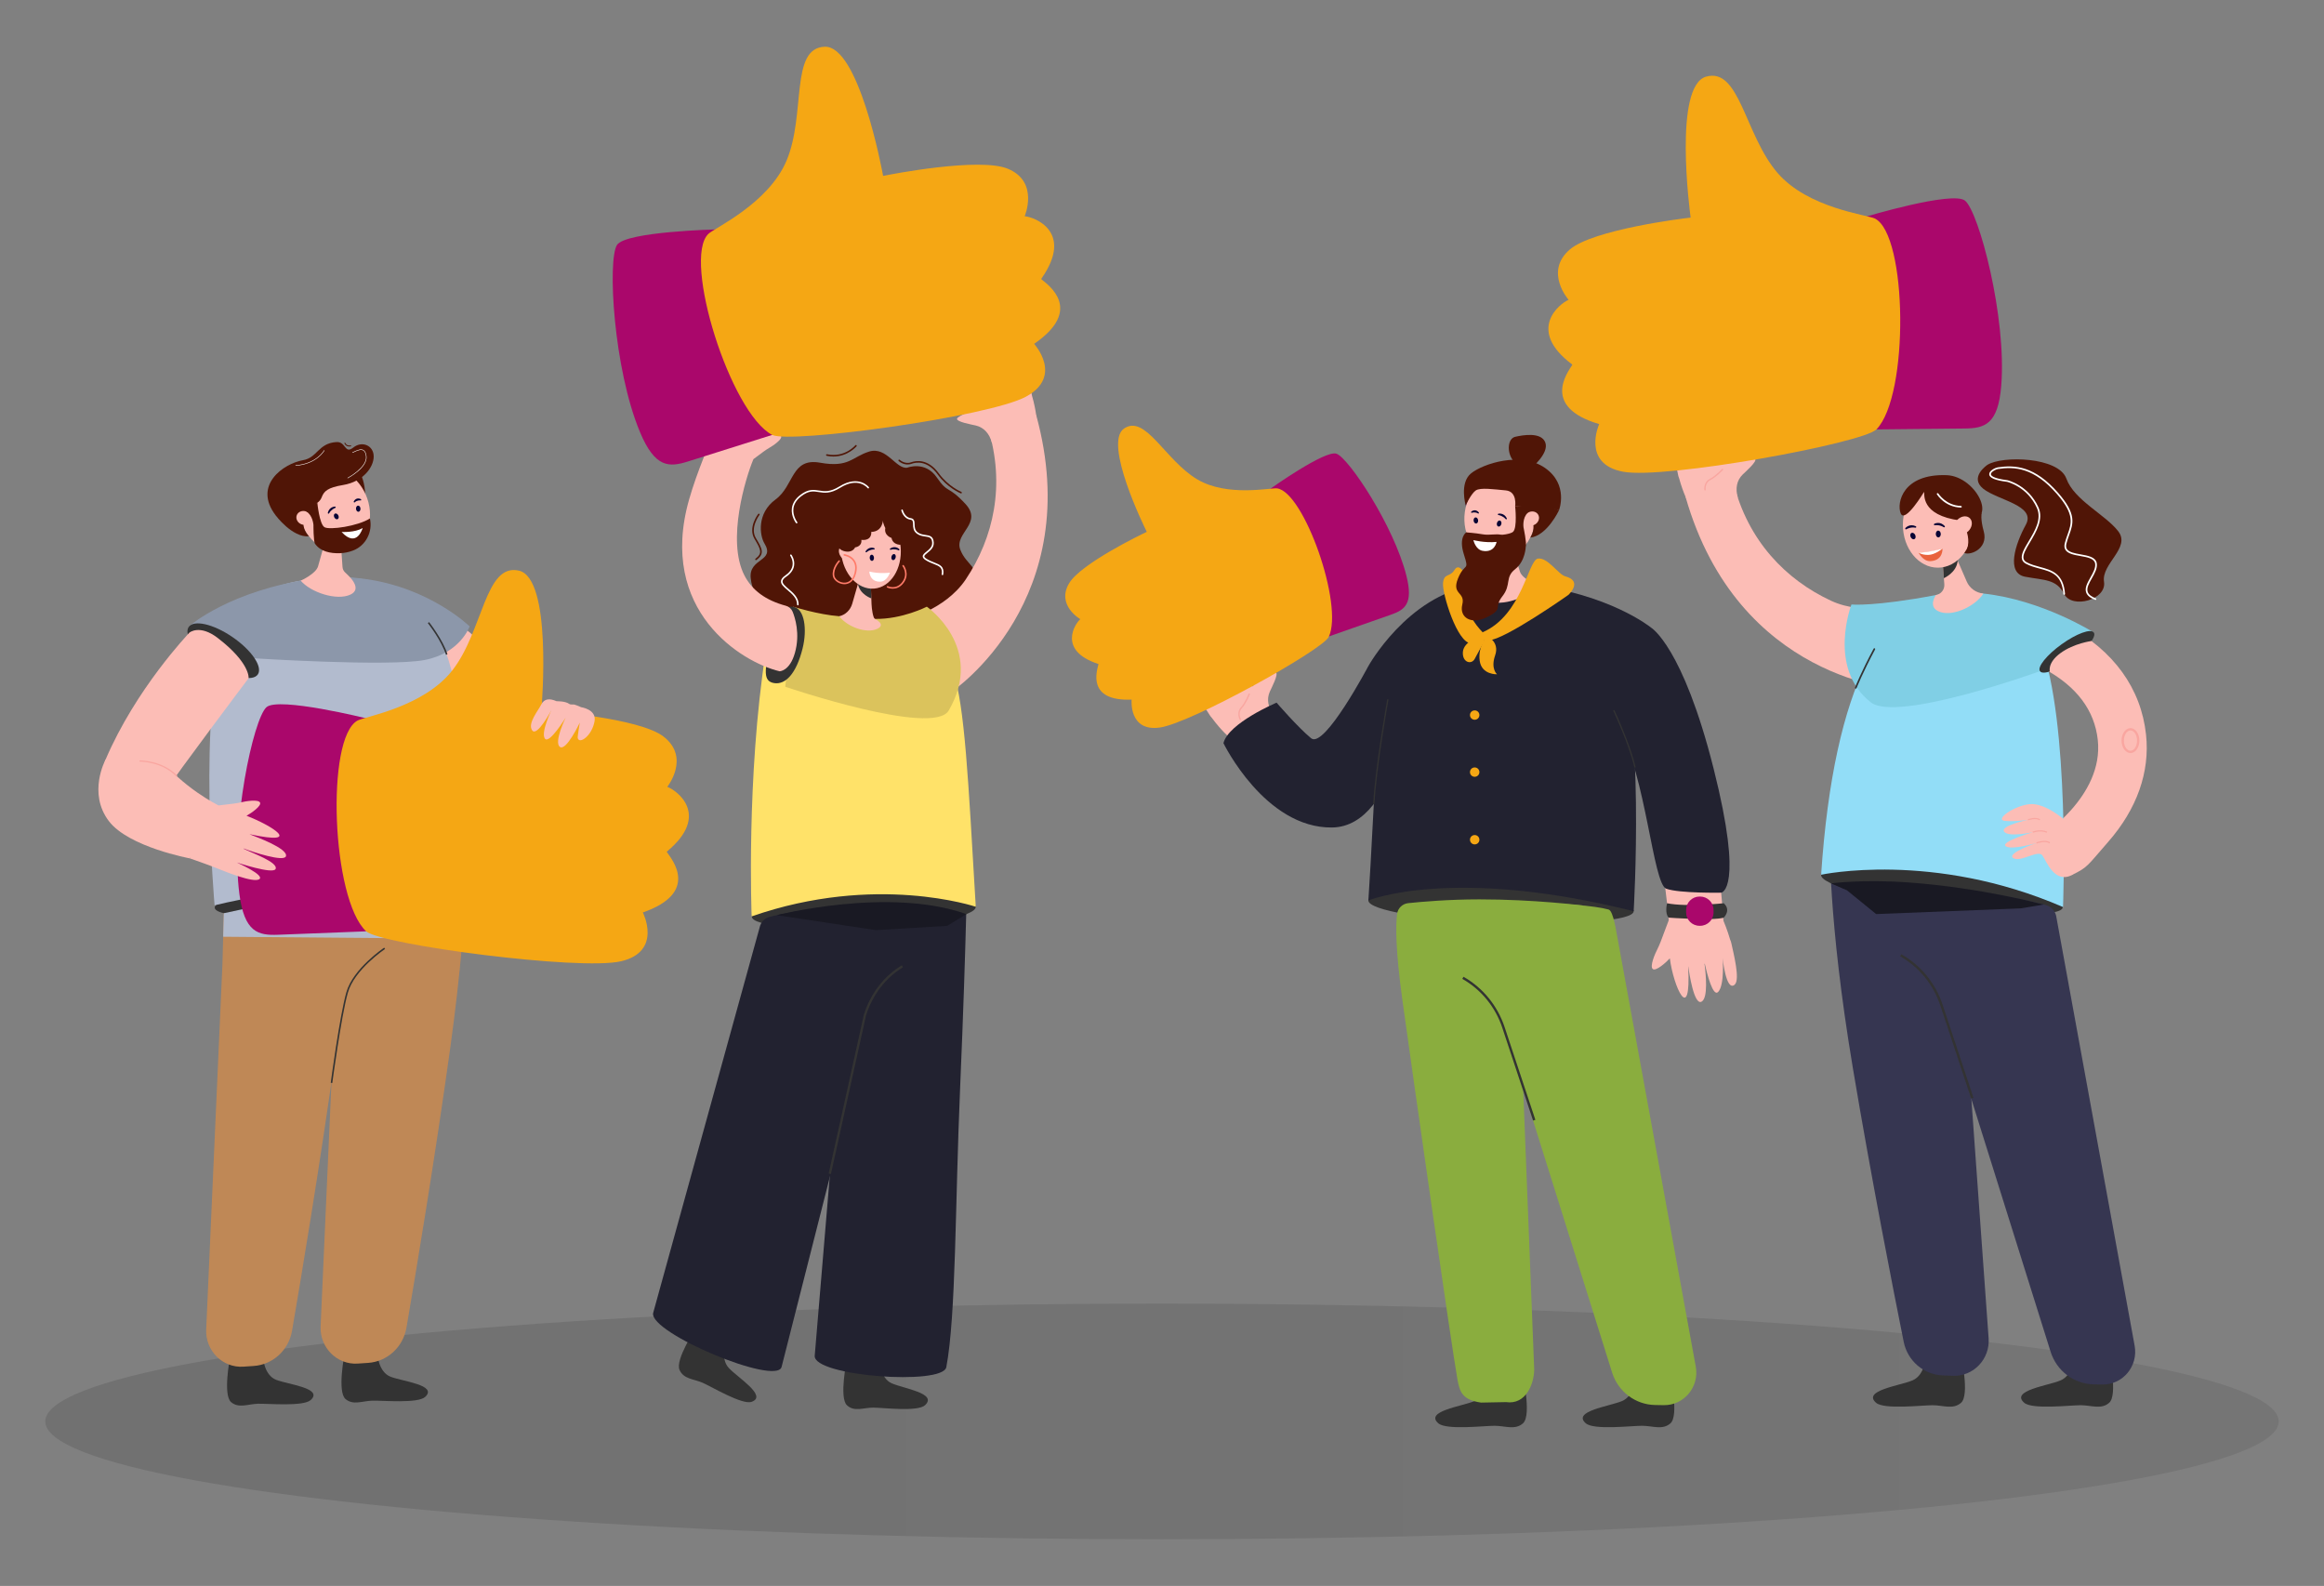 <?xml version="1.0" encoding="utf-8"?>
<!-- Generator: Adobe Illustrator 25.4.1, SVG Export Plug-In . SVG Version: 6.00 Build 0)  -->
<svg version="1.1" id="Layer_1" xmlns="http://www.w3.org/2000/svg" xmlns:xlink="http://www.w3.org/1999/xlink" x="0px" y="0px"
	 viewBox="0 0 403 275" enable-background="new 0 0 403 275" xml:space="preserve">
<rect x="0" y="0" width="403" height="275" fill="#808080" stroke="none"/>
<g>
	<g opacity="0.12">
		<linearGradient id="SVGID_1_" gradientUnits="userSpaceOnUse" x1="7.856" y1="246.471" x2="395.144" y2="246.471">
			<stop  offset="0" style="stop-color:#010101"/>
			<stop  offset="1" style="stop-color:#010101;stop-opacity:0.7"/>
		</linearGradient>
		<ellipse fill="url(#SVGID_1_)" cx="201.5" cy="246.471" rx="193.644" ry="20.429"/>
	</g>
	<g>
		<g>
			<g>
				<path fill="#FCBDB6" d="M207.343,118.661c0.774-1.392,2.886,2.955,2.886,2.955s-1.577-3.437-1.062-4.708
					c0.41-1.012,2.38,1.887,3.165,3.109c0.011-0.007,0.022-0.015,0.033-0.022c-0.663-1.259-2.176-4.359-1.474-5.195
					c0.796-0.948,3.084,3.286,3.495,4.048c0.004-0.002,0.009-0.004,0.013-0.006c-3.343-7.832,0.971-3.407,2.828,0.197
					c0.327-0.809,3.478-2.573,3.993-2.432c0.593,0.161-0.761,2.738-1.013,3.299c-0.613,1.368-0.3,2.758,0.645,4.02
					c0.368,0.492-7.501,4.092-7.501,4.092s-1.494-1.216-3.209-3.549c-0.117-0.116-0.23-0.254-0.336-0.424
					c-0.126-0.202-0.3-0.469-0.494-0.773c-0.001-0.001-0.001-0.002-0.002-0.003c0,0,0,0,0,0
					C208.374,121.809,206.907,119.447,207.343,118.661z"/>
			</g>
			<g>
				<path fill="#F9A6A0" d="M215.083,124.856c-0.041,0-0.081-0.021-0.103-0.06c-0.007-0.012-0.661-1.182,0.185-2.132
					c0.775-0.87,1.346-2.341,1.352-2.356c0.024-0.061,0.093-0.091,0.153-0.068c0.061,0.023,0.092,0.092,0.068,0.153
					c-0.024,0.062-0.592,1.526-1.396,2.429c-0.734,0.824-0.162,1.846-0.156,1.856c0.032,0.057,0.013,0.129-0.044,0.162
					C215.123,124.851,215.103,124.856,215.083,124.856z"/>
			</g>
		</g>
		<g>
			<path fill="#222230" d="M237.287,115.49c0,0-7.627,14.416-9.925,12.525c-2.298-1.89-5.993-6.177-5.993-6.177
				s-8.34,3.521-9.215,7.022c0,0,7.189,14.771,18.839,14.625c11.65-0.146,13.825-24.401,13.825-24.401L237.287,115.49z"/>
		</g>
		<g>
			<path fill="#FCBDB6" d="M300.024,162.937c-0.991-3.388-2.199-5.405-2.199-5.405s-7.474,0.043-7.837,0.699
				c-0.835,1.514-1.805,4.871-2.61,6.401c-0.349,0.663-1.37,2.975-0.755,3.408c0.535,0.376,2.221-1.078,2.94-1.866
				c0.617,4.901,3.722,11.775,3.178,1.41c0.006,0,0.011-0.001,0.017-0.001c0.152,1.043,1,6.845,2.318,6.095
				c1.163-0.662,0.729-4.841,0.497-6.56c0.016-0.004,0.032-0.008,0.047-0.012c0.388,1.726,1.433,5.868,2.334,4.883
				c1.131-1.237,0.766-5.829,0.766-5.829s0.597,5.857,2.077,4.59c1.01-0.864-0.216-5.541-0.565-7.186
				C300.182,163.325,300.111,163.119,300.024,162.937z"/>
		</g>
		<g>
			<path fill="#333333" d="M283.291,158.004c-0.044,1.692-10.354,2.364-23.106,1.969c-12.752-0.395-22.942-2.145-22.898-3.837
				c0.044-1.692,10.304-2.685,23.056-2.291C273.095,154.241,283.335,156.312,283.291,158.004z"/>
		</g>
		<g>
			<path fill="#222230" d="M280.17,110.1c0,0-2.255-8.869-18.892-8.959c-23.992-0.13-21.771,21.748-23.991,54.995
				c0,0,14.546-6.026,46.004,1.868C283.291,158.004,285.38,123.652,280.17,110.1z"/>
		</g>
		<g>
			<path fill="#222230" d="M286.311,108.828l-10.866,5.966c0,0-24.311,5.322-30.626,4.29c-6.316-1.033-7.531-3.594-7.531-3.594
				s6.727-12.127,18.161-13.971c1.074-0.175,2.188-0.303,3.344-0.378c1.939-0.124,3.881-0.098,5.78,0.114
				C279.063,102.877,286.311,108.828,286.311,108.828z"/>
		</g>
		<g>
			<path fill="#FCBDB6" d="M263.565,99.111l-1.256-4.022l-0.365-1.171l-2.149-6.885l-0.283,6.849l-0.169,4.111l-0.054,1.301
				c-0.036,0.883-0.579,1.069-1.239,1.837c-0.268,0.311-1.979,2.197-0.036,3.049c2.42,1.061,6.945-0.546,8.665-2.651
				C266.665,101.526,263.971,100.411,263.565,99.111z"/>
		</g>
		<g>
			<g>
				<path fill="#FCBDB6" d="M289.52,160.923c-1-10.929-3.295-26.553-8.547-38.928c-1.217-2.867-1.724-3.944-2.673-5.509
					c-0.764-1.26,0.604-4.029,2.761-5.349c2.025-1.239,5.177-1.036,5.676-0.423c0.848,1.043,1.753,3.042,3.162,6.215
					c4.894,11.026,7.826,25.269,9.014,43.633L289.52,160.923z"/>
			</g>
		</g>
		<g>
			<path fill="#5C305D" d="M254.264,84.448c0,0-0.438,1.667,0,3.756c0.438,2.09,2.58-3.047,2.58-3.047L254.264,84.448z"/>
		</g>
		<g>
			<path fill="#FCBDB6" d="M254.009,88.806c0.534-4.04,3.705-6.959,7.081-6.519c3.376,0.44,5.68,4.072,5.146,8.112
				c-0.535,4.04-3.705,6.959-7.081,6.519S253.474,92.847,254.009,88.806z"/>
		</g>
		<g>
			<g>
				<path fill="#080435" d="M259.798,89.294c-0.032-0.02-0.055-0.054-0.058-0.095c-0.006-0.068,0.045-0.128,0.114-0.134
					c0.04-0.003,0.972-0.169,1.441,0.814c0.03,0.062,0.006,0.136-0.056,0.166c-0.062,0.031-0.124-0.002-0.168-0.056
					c-0.435-0.533-1.162-0.68-1.196-0.677C259.847,89.315,259.82,89.308,259.798,89.294z"/>
			</g>
		</g>
		<g>
			<path fill="#080435" d="M260.34,90.885c-0.078,0.286-0.311,0.471-0.52,0.415c-0.209-0.057-0.314-0.334-0.236-0.619
				c0.078-0.286,0.311-0.471,0.52-0.415C260.313,90.322,260.418,90.599,260.34,90.885z"/>
		</g>
		<g>
			<g>
				<path fill="#080435" d="M255.174,88.925c-0.029-0.005-0.054-0.027-0.068-0.062c-0.022-0.059,0-0.134,0.049-0.168
					c0.029-0.02,0.67-0.551,1.274,0.144c0.038,0.044,0.04,0.12,0.003,0.173c-0.037,0.053-0.092,0.049-0.138,0.019
					c-0.461-0.303-1.034-0.137-1.058-0.121C255.215,88.924,255.194,88.929,255.174,88.925z"/>
			</g>
		</g>
		<g>
			<path fill="#080435" d="M256.314,90.197c0.037,0.294-0.107,0.553-0.322,0.58c-0.215,0.027-0.419-0.19-0.456-0.483
				s0.107-0.553,0.322-0.58C256.073,89.687,256.277,89.903,256.314,90.197z"/>
		</g>
		<g>
			<path fill="#501506" d="M270.343,88.483c0,0-2.061,4.414-4.984,4.738c0,0,2.363-3.364-2.618-5.414
				C262.741,87.807,267.315,87.093,270.343,88.483z"/>
		</g>
		<g>
			<path fill="#FCBDB6" d="M266.222,90.919c-0.625,0.395-1.42,0.265-1.775-0.289c-0.355-0.554-0.137-1.324,0.488-1.718
				c0.625-0.395,1.42-0.265,1.775,0.289C267.066,89.755,266.847,90.524,266.222,90.919z"/>
		</g>
		<g>
			<path fill="#501506" d="M262.741,87.807c0,0,0.399,3.704-0.361,4.404c-0.76,0.7-5.776,1.001-8.117,0.104l0,0
				c-0.039,2.379,1.651,4.479,4.015,4.873c0.782,0.13,1.591,0.131,2.395-0.008l0,0c1.639-0.284,3.232-0.957,3.908-2.466
				c0.206-0.459-0.393-3.283-0.393-3.283s-0.225-1.657,0.747-2.52C264.935,88.911,263.814,87.911,262.741,87.807z"/>
		</g>
		<g>
			<path fill="#501506" d="M262.741,87.807c0,0,0.412-2.59-1.634-2.775c-2.046-0.185-4.38-0.526-5.182,0s-1.762,2.591-1.762,2.591
				s-1.122-3.883,0.934-5.545c2.057-1.661,8.613-3.847,12.799-0.955c4.185,2.893,2.446,7.359,2.446,7.359
				S267.353,87.579,262.741,87.807z"/>
		</g>
		<g>
			<path fill="#501506" d="M265.579,81.124c0,0,3.085-2.528,2.387-4.398c-0.698-1.87-3.963-1.278-5.225-0.985
				c-1.262,0.292-1.476,2.529-0.462,3.972C263.293,81.156,265.579,81.124,265.579,81.124z"/>
		</g>
		<g>
			<path fill="#333333" d="M260.829,239.534c-1.48-0.08-2.854,0.681-3.58,1.963c-0.341,0.603-0.839,1.15-1.563,1.45
				c-2.227,0.921-8.679,1.753-6.268,3.852c1.383,1.205,7.903,0.426,9.744,0.426c1.841,0,3.569,0.796,4.937-0.427
				c0.819-0.732,0.746-3.05,0.51-5.01c-0.171-1.414-1.456-2.461-2.879-2.28c-0.216,0.027-0.433,0.041-0.648,0.036
				C260.995,239.542,260.911,239.538,260.829,239.534z"/>
		</g>
		<g>
			<path fill="#333333" d="M283.568,238.759c0,0-0.082,3.266-2.309,4.187s-8.679,1.753-6.268,3.852
				c1.383,1.205,7.903,0.426,9.744,0.426c1.841,0,3.569,0.796,4.937-0.427c1.505-1.345,0-8.04,0-8.04s-1.588,0.821-3.017,0.784
				C284.596,239.49,283.568,238.759,283.568,238.759z"/>
		</g>
		<g>
			<path fill="#8AAD3E" d="M244.19,156.604c-1.006,0.106-1.804,0.887-1.926,1.884c-0.242,1.988-0.282,6.188,0.919,14.902
				c1.764,12.802,8.432,59.519,9.54,65.746c0.396,2.227,0.85,3.598,4.103,4.068l4.321-0.084c3.517,0.508,4.872-3.239,4.897-5.636
				l-2.828-71.965l11.243-8.513c0,0-8.415-1.067-17.928-1.06C251.157,155.949,246.471,156.362,244.19,156.604z"/>
		</g>
		<g>
			<path fill="#8AAD3E" d="M254.77,158.992l24.782,79.002c1.037,3.307,4.037,5.573,7.455,5.631l1.49,0.025
				c3.517,0.06,6.205-3.168,5.564-6.679l-13.556-74.233c-0.197-0.882-0.701-4.782-1.558-5.028
				C274.297,156.38,254.313,155.724,254.77,158.992z"/>
		</g>
		<g>
			<path fill="#333333" d="M265.847,194.303l-5.33-16.078c-1.199-3.616-3.663-6.633-6.941-8.496l0.205-0.361
				c3.367,1.914,5.899,5.013,7.13,8.726l5.33,16.078L265.847,194.303z"/>
		</g>
		<g>
			<g>
				<path fill="#F5A714" d="M271.975,103.151c0,0,2.586-2.371-0.524-3.207c-1.229-0.331-3.062-3.343-4.772-3.083
					c-1.71,0.26-2.718,9.815-9.581,12.77c0,0-1.69,1.461,1.061,1.396C260.908,110.962,271.975,103.151,271.975,103.151z"/>
			</g>
			<g>
				<path fill="#F5A714" d="M257.098,109.631c0,0-3.434-3.352-2.835-6.48c0.599-3.128-1.147-5.804-1.998-4.39
					c-0.851,1.414-1.834,0.535-2.03,2.307c-0.196,1.772,2.457,10.479,4.863,10.479C257.503,111.546,257.098,109.631,257.098,109.631
					z"/>
			</g>
			<g>
				<path fill="#F5A714" d="M257.874,110.29c0,0,2.22,0.99,1.397,3.336c-0.823,2.345,0.328,3.292,0.328,3.292
					s-2.69,0.13-3.015-2.383C256.259,112.023,257.874,110.29,257.874,110.29z"/>
			</g>
			<g>
				<path fill="#F5A714" d="M256.614,110.29c0,0-2.819,0.953-2.94,2.773c-0.121,1.82,1.494,2.253,2.061,1.17
					c0.568-1.083,1.746-3.204,1.746-3.204L256.614,110.29z"/>
			</g>
		</g>
		<g>
			<path fill="#501506" d="M264.581,94.714c0,0-0.02,2.547-1.84,3.977c-1.82,1.431-0.616,2.676-2.218,4.707
				c-1.602,2.03,0.305,2.077-2.532,3.553c-2.837,1.477-4.976,0.138-4.418-2.123c0.558-2.261-1.906-1.661-0.744-4.522
				c1.163-2.861,2.009-1.108,1.028-4.153c-0.981-3.046,0.406-3.839,0.406-3.839s1.568,0.107,2.834,0.332
				c1.266,0.225,2.404-0.17,3.288,0.111S264.581,94.714,264.581,94.714z"/>
		</g>
		<g>
			<path fill="#FFFFFF" d="M255.499,93.651c0,0,1.922,0.516,4.022,0.314c0,0-0.308,1.93-2.433,1.545
				C255.852,95.287,255.499,93.651,255.499,93.651z"/>
		</g>
		<g>
			<path fill="#333333" d="M298.914,156.619c0,0-6.477,0.689-9.832,0c0,0-0.436,1.711,0.265,2.493c0,0,7.76,0.583,9.567,0
				C298.914,159.112,300.25,157.827,298.914,156.619z"/>
		</g>
		<g>
			<path fill="#aa076b" d="M294.705,160.53h0.12c1.274,0,2.317-1.043,2.317-2.317v-0.437c0-1.274-1.043-2.317-2.317-2.317h-0.12
				c-1.274,0-2.317,1.043-2.317,2.317v0.437C292.388,159.487,293.431,160.53,294.705,160.53z"/>
		</g>
		<g>
			<path fill="#222230" d="M286.311,108.828c0,0,5.49,3.224,10.832,24.4c5.341,21.176,1.327,21.56,1.327,21.56
				s-7.205,0.138-9.522-0.683c-2.317-0.82-3.557-19.796-8.178-27.513C276.149,118.875,274.496,107.058,286.311,108.828z"/>
		</g>
		<g>
			<path fill="#F5A714" d="M256.541,123.991c0-0.448-0.366-0.812-0.818-0.812s-0.818,0.363-0.818,0.812s0.366,0.812,0.818,0.812
				S256.541,124.439,256.541,123.991z"/>
		</g>
		<g>
			<path fill="#F5A714" d="M256.541,133.882c0-0.448-0.366-0.812-0.818-0.812s-0.818,0.363-0.818,0.812
				c0,0.448,0.366,0.812,0.818,0.812S256.541,134.33,256.541,133.882z"/>
		</g>
		<g>
			<path fill="#F5A714" d="M256.541,145.605c0-0.448-0.366-0.812-0.818-0.812s-0.818,0.363-0.818,0.812s0.366,0.812,0.818,0.812
				S256.541,146.054,256.541,145.605z"/>
		</g>
		<g>
			<g>
				<g>
					<path fill="#aa076b" d="M220.18,84.826c0,0,9.642-6.877,11.587-6.152c2.15,0.801,9.946,12.521,12.118,21.165
						c1.223,4.868-0.267,5.901-2.715,6.758l-10.76,3.769L220.18,84.826z"/>
				</g>
			</g>
			<g>
				<g>
					<path fill="#F5A714" d="M221.451,84.682c-1.075-0.137-8.568,1.521-13.776-1.527c-5.617-3.287-9.044-11.412-12.769-8.839
						c-3.612,2.495,3.504,16.993,3.937,17.867c0.011,0.023,0.002,0.05-0.022,0.06c-0.825,0.375-11.418,5.493-13.435,8.907
						c-2.248,3.803,1.944,6.21,1.944,6.21c-0.939,0.819-3.955,5.448,3.105,7.762c0.034,0.011,0.048,0.049,0.04,0.084
						c-0.264,1.112-2.047,6.42,5.76,6.103c0,0-0.549,5.622,4.91,4.84c5.459-0.782,28.175-13.442,29.265-15.704
						C233.053,104.962,226.12,85.278,221.451,84.682z"/>
				</g>
			</g>
		</g>
		<g>
			<path fill="#333333" d="M238.34,139.408l-0.218-0.012c0.347-6.494,2.424-18.048,2.445-18.164l0.215,0.039
				C240.761,121.387,238.686,132.927,238.34,139.408z"/>
		</g>
		<g>
			<path fill="#333333" d="M283.423,133.094c-0.919-3.986-3.65-9.81-3.678-9.869l0.198-0.093c0.028,0.059,2.769,5.904,3.693,9.913
				L283.423,133.094z"/>
		</g>
	</g>
	<g>
		<g>
			<path fill="#FCBDB6" d="M79.724,108.508c5.239,2.514,10.929,14.914,10.929,14.914s-6.455,3.282-6.784,3.392
				c-0.328,0.109-12.911-13.316-12.911-13.316S77.451,107.417,79.724,108.508z"/>
		</g>
		<g>
			<g>
				<path fill="#333333" d="M65.455,234.814c0,0,0.161,3.094,2.28,3.911s8.21,1.441,5.996,3.493
					c-1.271,1.177-7.424,0.605-9.156,0.651c-1.732,0.047-3.337,0.845-4.656-0.279c-1.45-1.237-0.206-7.621-0.206-7.621
					s1.515,0.738,2.858,0.667C64.507,235.533,65.455,234.814,65.455,234.814z"/>
			</g>
			<g>
				<path fill="#BF8856" d="M81.01,140.889c0,0,0.795,13.961-2.942,40.886c-2.697,19.438-5.972,39.04-7.584,48.438
					c-0.577,3.362-3.323,5.883-6.653,6.107l-1.789,0.12c-3.6,0.242-6.609-2.775-6.445-6.463l2.818-63.368l0.553-20.847
					L81.01,140.889z"/>
			</g>
			<g>
				<path fill="#333333" d="M45.613,235.349c0,0,0.161,3.094,2.28,3.911c2.119,0.817,8.21,1.441,5.996,3.493
					c-1.271,1.177-7.424,0.605-9.156,0.652c-1.732,0.047-3.337,0.845-4.656-0.279c-1.45-1.237-0.206-7.621-0.206-7.621
					s1.515,0.738,2.858,0.667C44.665,236.068,45.613,235.349,45.613,235.349z"/>
			</g>
			<g>
				<path fill="#BF8856" d="M61.169,141.424c0,0,0.795,13.961-2.942,40.886c-2.697,19.438-5.972,39.04-7.584,48.439
					c-0.577,3.362-3.323,5.883-6.653,6.107l-1.789,0.12c-3.6,0.242-6.609-2.775-6.445-6.463l2.818-63.368l0.553-20.846
					L61.169,141.424z"/>
			</g>
			<g>
				<path fill="#333333" d="M37.234,157.394c0.089,1.685,10.301,2.079,22.898,1.346c12.597-0.733,22.625-2.748,22.537-4.433
					c-0.089-1.685-10.26-2.401-22.858-1.668C47.214,153.373,37.145,155.709,37.234,157.394z"/>
			</g>
			<g>
				<path fill="#B2BBCE" d="M39.033,109.584c0,0,1.991-8.896,18.438-9.43c23.718-0.769,22.109,21.087,25.197,54.152
					c0,0-23.455-2.674-45.458,2.673C37.211,156.98,34.246,123.225,39.033,109.584z"/>
			</g>
			<g>
				<path fill="#8C97AA" d="M32.927,108.481l10.904,5.655c0,0,23.581,1.502,29.798,0.305c6.217-1.197,7.807-5.829,7.807-5.829
					s-6.837-6.702-18.191-8.235c-1.067-0.145-2.172-0.243-3.316-0.287c-1.921-0.072-3.84,0.006-5.711,0.268
					C39.933,102.358,32.927,108.481,32.927,108.481z"/>
			</g>
			<g>
				<path fill="#FCBDB6" d="M55.155,98.193l1.134-4.041l0.33-1.176l1.94-6.917l0.464,6.816l0.278,4.091l0.088,1.295
					c0.06,0.879,0.601,1.05,1.275,1.797c0.273,0.303,2.016,2.136,0.118,3.036c-2.365,1.122-6.881-0.358-8.639-2.41
					C52.155,100.681,54.789,99.499,55.155,98.193z"/>
			</g>
			<g>
				<path fill="#B2BBCE" d="M80.72,155.724c0,0-13.769-3.651-41.913,2.629l-0.108,4.076l41.514,0.347L80.72,155.724z"/>
			</g>
			<g>
				<path fill="#333333" d="M32.71,108.735c-0.871,1.316,1.11,4.218,4.426,6.481c3.316,2.263,6.71,3.03,7.582,1.714
					c0.872-1.316-1.11-4.218-4.426-6.481C36.977,108.185,33.582,107.418,32.71,108.735z"/>
			</g>
			<g>
				<g>
					<path fill="#501506" d="M62.568,82.217c0,0,0.759,1.54,0.753,3.667c-0.005,2.127-3.111-2.461-3.111-2.461L62.568,82.217z"/>
				</g>
				<g>
					
						<ellipse transform="matrix(0.945 -0.327 0.327 0.945 -25.732 23.808)" fill="#FCBDB6" cx="57.926" cy="88.416" rx="6.098" ry="7.353"/>
				</g>
				<g>
					<path fill="#501506" d="M51.59,88.379l2.83-0.894c0.622-0.197,1.134-0.658,1.367-1.267c0.402-1.049,1.017-1.672,3.735-2.125
						c3.442-0.574,5.279-3.073,5.28-4.936c0.002-1.901-2-2.779-3.537-1.557c-1.537,1.222-1.239-1.062-2.935-0.949
						c-3.17,0.21-3.259,2.705-5.798,3.147c-3.33,0.579-8.741,4.311-4.733,9.559L51.59,88.379z"/>
				</g>
				<g>
					<g>
						<path fill="#080435" d="M58.178,88.05c0.027-0.026,0.042-0.064,0.037-0.104c-0.008-0.068-0.069-0.116-0.137-0.108
							c-0.04,0.005-0.975,0.029-1.233,1.081c-0.016,0.066,0.022,0.134,0.088,0.151c0.066,0.018,0.12-0.027,0.151-0.088
							c0.315-0.607,0.99-0.895,1.023-0.899C58.135,88.08,58.16,88.068,58.178,88.05z"/>
					</g>
				</g>
				<g>
					<path fill="#080435" d="M57.973,89.711c0.133,0.263,0.396,0.398,0.587,0.301c0.191-0.097,0.238-0.388,0.104-0.652
						c-0.133-0.263-0.396-0.398-0.587-0.301C57.886,89.156,57.839,89.448,57.973,89.711z"/>
				</g>
				<g>
					<g>
						<path fill="#080435" d="M62.584,86.77c0.027-0.011,0.047-0.037,0.053-0.074c0.01-0.062-0.026-0.131-0.081-0.154
							c-0.032-0.013-0.76-0.405-1.206,0.394c-0.028,0.05-0.015,0.126,0.032,0.17c0.047,0.044,0.099,0.029,0.137-0.009
							c0.386-0.388,0.975-0.339,1.001-0.328C62.544,86.777,62.566,86.777,62.584,86.77z"/>
					</g>
				</g>
				<g>
					<path fill="#080435" d="M61.735,88.238c0.023,0.294,0.215,0.519,0.428,0.502c0.213-0.017,0.368-0.269,0.345-0.563
						c-0.023-0.294-0.215-0.519-0.428-0.502C61.866,87.692,61.712,87.943,61.735,88.238z"/>
				</g>
				<g>
					<path fill="#501506" d="M47.8,89.357c0,0,2.882,3.899,5.779,3.633c0,0-2.964-2.813,1.45-5.806
						C55.029,87.184,50.454,87.397,47.8,89.357z"/>
				</g>
				<g>
					<path fill="#FCBDB6" d="M52.28,90.915c0.685,0.261,1.429-0.024,1.662-0.636c0.233-0.612-0.133-1.319-0.818-1.58
						c-0.685-0.261-1.429,0.024-1.662,0.636C51.229,89.947,51.595,90.654,52.28,90.915z"/>
				</g>
				<g>
					<path fill="#501506" d="M55.029,87.184c0,0,0.357,3.696,1.233,4.228c0.876,0.532,5.797-0.172,7.885-1.514v0
						c0.515,2.315-0.701,4.701-2.912,5.557c-0.732,0.283-1.515,0.445-2.322,0.469l0,0c-1.645,0.049-3.323-0.291-4.28-1.629
						c-0.291-0.407-0.278-3.283-0.278-3.283s-0.115-1.663-1.229-2.311C53.124,88.699,54.01,87.499,55.029,87.184z"/>
				</g>
				<g>
					<path fill="#501506" d="M60.572,77.421c-0.676,0-0.867-0.602-0.869-0.609l0.159-0.048c0.008,0.026,0.209,0.641,0.99,0.456
						l0.039,0.162C60.774,77.409,60.668,77.421,60.572,77.421z"/>
				</g>
				<g>
					<path fill="#FFFFFF" d="M60.293,82.937l-0.039-0.074c0.009-0.005,0.875-0.465,1.701-1.157c0.757-0.634,1.634-1.598,1.512-2.587
						c-0.066-0.538-0.227-0.871-0.491-1.018c-0.424-0.236-1.048,0.052-1.599,0.306c-0.085,0.039-0.168,0.077-0.247,0.112
						l-0.034-0.076c0.079-0.035,0.162-0.073,0.246-0.112c0.569-0.262,1.214-0.559,1.674-0.303c0.289,0.161,0.464,0.514,0.533,1.081
						C63.791,81.068,60.436,82.862,60.293,82.937z"/>
				</g>
				<g>
					<path fill="#FFFFFF" d="M51.251,80.762l-0.006-0.083c3.645-0.249,4.945-2.594,4.958-2.618l0.073,0.039
						C56.264,78.125,54.944,80.51,51.251,80.762z"/>
				</g>
				<g>
					<path fill="#FFFFFF" d="M59.236,92.24c0,0,2.318,0.137,3.654-0.684C62.889,91.556,61.899,95.134,59.236,92.24z"/>
				</g>
			</g>
			<g>
				<g>
					<path fill="#aa076b" d="M63.685,124.597c0,0-15.412-3.831-17.481-1.969c-2.287,2.058-6.242,20.513-4.696,32.364
						c0.871,6.673,3.238,7.228,6.713,7.093l15.276-0.595L63.685,124.597z"/>
				</g>
			</g>
			<g>
				<g>
					<path fill="#F5A714" d="M61.991,124.946c1.273-0.7,11.435-2.321,16.431-8.686c5.388-6.865,5.663-18.685,11.575-17.31
						c5.734,1.334,3.995,22.92,3.885,24.223c-0.003,0.034,0.022,0.063,0.057,0.065c1.214,0.062,16.945,1.231,21.142,4.496
						c4.676,3.637,0.632,8.703,0.632,8.703c1.574,0.56,7.615,4.849-0.052,11.209c-0.037,0.031-0.036,0.085-0.008,0.125
						c0.877,1.257,5.714,7-4.18,10.447c0,0,3.451,6.742-3.742,8.454c-7.193,1.712-41.759-2.896-44.232-5.181
						C57.503,155.952,56.461,127.987,61.991,124.946z"/>
				</g>
			</g>
			<g>
				<path fill="#FCBDB6" d="M32.927,148.842c0,0,1.814-8.606,2.493-8.788c1.566-0.421,4.839-0.55,6.413-0.941
					c0.682-0.169,3.015-0.58,3.272,0.077c0.223,0.571-1.479,1.78-2.358,2.258c4.323,1.661,10.062,5.228,0.571,3.209
					c-0.001,0.005-0.003,0.01-0.005,0.015c0.915,0.373,6.705,2.452,6.27,3.805c-0.331,1.03-5.812-0.75-7.324-1.346
					c-0.007,0.013-0.014,0.027-0.021,0.04c1.484,0.74,6.046,2.355,5.553,3.506c-0.419,0.98-6.771-1.138-6.771-1.138
					s5.081,2.246,3.909,2.931c-1.076,0.628-5.894-1.343-7.356-1.935C36.054,149.922,32.927,148.842,32.927,148.842z"/>
			</g>
		</g>
		<g>
			<path fill="#333333" d="M77.334,113.537c-0.745-2.439-3.119-5.466-3.143-5.497l0.213-0.168c0.024,0.031,2.429,3.098,3.189,5.585
				L77.334,113.537z"/>
		</g>
		<g>
			<path fill="#333333" d="M57.622,187.79l-0.268-0.036c0.015-0.115,1.545-11.558,2.698-15.667c1.164-4.148,6.519-7.727,6.573-7.763
				l0.149,0.226c-0.053,0.035-5.325,3.559-6.462,7.61C59.164,176.251,57.637,187.675,57.622,187.79z"/>
		</g>
		<g>
			<g>
				<path fill="#FCBDB6" d="M100.773,122.627c0,0,2.664,0.364,2.335,2.383c-0.42,2.573-2.669,4.117-2.926,2.956
					c-0.051-0.229,0.36-2.664,0.36-2.664s-2.359,5.006-3.453,4.205c-1.094-0.801,1.005-5.081,1.005-5.081s-2.854,4.677-3.607,3.648
					c-0.752-1.028,1.125-4.925,1.125-4.925s-2.49,4.705-3.33,3.494c-0.841-1.21,1.046-3.408,1.584-4.499
					c0.509-1.031,1.481-1.068,2.654-0.551c0,0,1.502-0.043,2.173,0.453c0.257,0.19,0.667,0.066,0.897,0.126
					C100.028,122.285,100.773,122.627,100.773,122.627z"/>
			</g>
		</g>
		<g>
			<g>
				<path fill="#FCBDB6" d="M18.295,131.737c5.266-12.33,14.401-21.859,14.559-22.049c0,0,1.76-1.474,4.891,0.927
					c5.678,4.356,5.368,6.98,5.368,6.98s-12.761,16.94-14.315,19.466C27.767,138.74,16.799,135.238,18.295,131.737z"/>
			</g>
		</g>
		<g>
			<path fill="#FCBDB6" d="M37.895,139.654c0,0-6.216-2.993-10.775-8.865c-2.631-3.389-8.826,0.948-8.826,0.948
				s-3.136,5.758,0.588,10.645c3.434,4.505,14.044,6.46,14.044,6.46L37.895,139.654z"/>
		</g>
		<g>
			<path fill="#F9A6A0" d="M30.636,134.676c-0.029,0-0.058-0.012-0.08-0.035c-2.406-2.576-6.245-2.58-6.279-2.576
				c-0.061,0.006-0.11-0.048-0.11-0.109c0-0.06,0.048-0.11,0.109-0.11c0.039-0.001,3.97,0,6.44,2.646
				c0.041,0.044,0.039,0.113-0.005,0.155C30.689,134.666,30.662,134.676,30.636,134.676z"/>
		</g>
	</g>
	<g>
		<g>
			<g>
				<path fill="#FCBDB6" d="M329.959,119.557l-1.596-12.73l2.009-2.223c-0.049,0.001-6.939,2.315-12.849-0.434
					c-7.844-3.648-14.412-10.39-16.92-20.437l-8.313,2.428C301.393,118.017,329.276,119.584,329.959,119.557z"/>
			</g>
		</g>
		<g>
			<g>
				<path fill="#FCBDB6" d="M290.649,76.47c1.225-1.018,1.622,3.798,1.622,3.798s-0.228-3.775,0.712-4.773
					c0.749-0.795,1.537,2.62,1.827,4.043c0.013-0.003,0.026-0.006,0.039-0.009c-0.163-1.414-0.453-4.851,0.505-5.377
					c1.085-0.596,1.687,4.179,1.795,5.037c0.005,0,0.01,0,0.015-0.001c-0.285-8.511,2.138-2.825,2.565,1.206
					c0.597-0.636,4.173-1.141,4.603-0.824c0.495,0.365-1.7,2.277-2.137,2.709c-1.066,1.054-1.277,2.463-0.852,3.981
					c0.165,0.592-8.473,1.103-8.473,1.103s-0.953-1.674-1.709-4.469c-0.068-0.15-0.122-0.32-0.16-0.517
					c-0.045-0.234-0.11-0.546-0.182-0.899c0-0.001,0-0.002-0.001-0.003l0,0C290.473,79.777,289.959,77.044,290.649,76.47z"/>
			</g>
			<g>
				<path fill="#F9A6A0" d="M295.668,85.052c-0.058,0-0.108-0.042-0.117-0.101c-0.002-0.013-0.189-1.342,0.943-1.921
					c1.037-0.531,2.102-1.696,2.112-1.708c0.044-0.048,0.119-0.052,0.167-0.008c0.048,0.044,0.052,0.119,0.008,0.167
					c-0.044,0.049-1.104,1.209-2.18,1.76c-0.978,0.501-0.824,1.627-0.817,1.675c0.01,0.065-0.035,0.125-0.1,0.135
					C295.68,85.052,295.674,85.052,295.668,85.052z"/>
			</g>
		</g>
		<g>
			<path fill="#333333" d="M333.939,235.158c0,0-0.083,3.28-2.319,4.206c-2.237,0.925-8.717,1.76-6.296,3.869
				c1.39,1.21,7.938,0.428,9.787,0.428c1.849,0,3.585,0.8,4.959-0.428c1.511-1.351,0-8.075,0-8.075s-1.595,0.825-3.03,0.788
				C334.971,235.892,333.939,235.158,333.939,235.158z"/>
		</g>
		<g>
			<path fill="#333333" d="M359.626,235.157c0,0-0.083,3.28-2.319,4.206c-2.237,0.925-8.717,1.76-6.296,3.869
				c1.39,1.21,7.938,0.428,9.787,0.428c1.849,0,3.585,0.8,4.959-0.428c1.511-1.351,0-8.075,0-8.075s-1.595,0.825-3.03,0.788
				C360.658,235.892,359.626,235.157,359.626,235.157z"/>
		</g>
		<g>
			<path fill="#363651" d="M317.315,145.232c0,0-0.414,13.731,4.003,40.072c3.188,19.016,6.952,38.178,8.799,47.365
				c0.661,3.286,3.446,5.689,6.746,5.82l1.774,0.071c3.569,0.142,6.465-2.9,6.204-6.517l-4.48-62.152l-1.104-20.456L317.315,145.232
				z"/>
		</g>
		<g>
			<path fill="#333333" d="M357.712,157.316c-0.204,1.671-9.726,1.468-21.385,0.004c-11.659-1.464-20.734-3.971-20.53-5.642
				s9.609-1.874,21.267-0.41C348.724,152.732,357.916,155.644,357.712,157.316z"/>
		</g>
		<g>
			<path fill="#363651" d="M330.701,155.039l24.891,79.349c1.042,3.321,4.055,5.597,7.488,5.656l1.496,0.025
				c3.532,0.06,6.233-3.182,5.589-6.709l-13.616-74.559c-0.198-0.886-0.857-1.591-1.718-1.837
				C350.161,155.628,330.242,151.758,330.701,155.039z"/>
		</g>
		<g>
			<g>
				<g>
					<path fill="#FCBDB6" d="M359.299,151.711l-5.643-6.506c0.101-0.062,11.179-7.003,10.118-16.886
						c-0.553-5.152-3.665-9.296-9.25-12.318c-4.445-2.405-8.806-3.159-8.849-3.166l1.327-8.44c0.231,0.038,5.736,0.955,11.481,4.064
						c8.075,4.37,12.798,10.917,13.659,18.935c0.695,6.475-1.587,12.914-6.598,18.621
						C361.948,150.109,362.108,150.354,359.299,151.711z"/>
				</g>
			</g>
		</g>
		<g>
			<path fill="#92DDF7" d="M353.82,111.631c0,0-3.312-9.247-15.109-8.826c-11.798,0.421-20.706,15.806-22.913,48.872
				c0,0,19.319-4.204,41.949,5.603C357.747,157.281,359.001,125.109,353.82,111.631z"/>
		</g>
		<g>
			<path fill="#80CFE5" d="M363.084,109.676l-9.338,6.707c0,0-24.769,8.965-29.336,5.397c-7.586-5.926-3.355-16.959-3.355-16.959
				s3.974,0.383,14.635-1.64c0.968-0.184,1.976-0.301,3.019-0.376c1.751-0.123,3.502-0.07,5.219,0.113
				C354.129,104.011,363.084,109.676,363.084,109.676z"/>
		</g>
		<g>
			<path fill="#333333" d="M363.084,109.676c0.506,0.726-1.174,2.817-3.752,4.669c-2.578,1.852-5.079,2.765-5.585,2.038
				c-0.506-0.726,1.174-2.817,3.752-4.669C360.077,109.862,362.578,108.95,363.084,109.676z"/>
		</g>
		<g>
			<path fill="#F9A6A0" d="M369.441,130.583c-0.854,0-1.549-0.971-1.549-2.166c0-1.194,0.695-2.165,1.549-2.166
				c0.854,0,1.549,0.971,1.549,2.166C370.99,129.611,370.295,130.583,369.441,130.583z M369.441,126.66
				c-0.629,0-1.141,0.789-1.141,1.758c0,0.969,0.512,1.758,1.141,1.758c0.629,0,1.141-0.789,1.141-1.758
				C370.582,127.448,370.07,126.66,369.441,126.66z"/>
		</g>
		<g>
			<path fill="#FCBDB6" d="M343.908,102.917c-1.262-0.134-2.358-0.92-2.86-2.076l-1.573-3.624l-0.456-1.052l-2.683-6.185l0.465,6.41
				l0.28,3.847l0.08,1.097c0.065,0.895-0.565,1.687-1.455,1.845l-0.016,0.003c-0.477,0.771-1.137,2.337,0.834,2.959
				c2.315,0.731,6.061-1.078,7.405-3.221C343.922,102.918,343.915,102.917,343.908,102.917z"/>
		</g>
		<g>
			<path fill="#FCBDB6" d="M358.206,142.335c0,0-3.496-3.176-6.256-2.895c-2.76,0.28-6.072,2.709-4.324,2.896
				c1.748,0.187,4.048-0.187,4.048-0.187s-4.876,1.028-4.14,2.055c0.736,1.027,4.968,0.093,4.968,0.093s-5.704,1.682-4.692,2.429
				c1.012,0.747,5.336-0.561,5.336-0.561s-5.244,1.775-4.048,2.616c1.196,0.841,4.324-1.495,5.06-0.467
				c0.736,1.027,2.116,5.044,5.244,3.363L358.206,142.335z"/>
		</g>
		<g>
			<path fill="#333333" d="M341.826,190.506l-5.353-16.149c-1.204-3.631-3.679-6.662-6.971-8.534l0.206-0.363
				c3.382,1.923,5.925,5.035,7.161,8.765l5.353,16.149L341.826,190.506z"/>
		</g>
		<g>
			<path fill="#FCBDB6" d="M355.469,116.508c0,0-0.517-1.541,1.828-3.258c2.346-1.716,5.387-2.102,5.387-2.102l0.615,2.942
				l-3.312,1.436L355.469,116.508z"/>
		</g>
		<g>
			<path fill="#501506" d="M343.636,88.924c0,0-0.25,1.052,0.359,3.208c0.892,3.154-2.741,4.471-3.67,3.571
				c-0.115-0.111,0.037-5.477,0.037-5.477l1.161-0.685L343.636,88.924z"/>
		</g>
		<g>
			<path fill="#333333" d="M339.482,97.11c-0.001,0.035-0.003,0.071-0.007,0.106c-0.154,2.066-2.381,3.032-2.381,3.032l-0.013-0.011
				l-0.28-3.847c0.681-0.248,1.651-0.502,2.218-0.225C339.316,96.309,339.503,96.599,339.482,97.11z"/>
		</g>
		<g>
			<ellipse fill="#FCBDB6" cx="336.043" cy="91.004" rx="6.068" ry="7.43"/>
		</g>
		<g>
			<path fill="#501506" d="M333.639,85.301c0.169,0.228-0.786,4.05,6.349,4.963c7.135,0.913,2.849-7.678-2.416-7.872
				c-7.602-0.28-8.708,4.792-7.978,6.618C330.324,90.835,333.639,85.301,333.639,85.301z"/>
		</g>
		<g>
			<path fill="#501506" d="M344.636,80.602c0,0-3.205,2.128-0.74,4.131c2.466,2.003,9.246,2.879,7.397,6.258
				c-1.849,3.38-3.451,8.386-0.123,9.012c3.328,0.626,5.424,0.375,6.78,3.004c1.356,2.629,7.397,1.001,6.903-2.128
				c-0.493-3.129,4.684-5.883,2.465-8.762c-2.219-2.879-7.643-5.382-8.999-9.137C356.964,79.225,347.225,78.975,344.636,80.602z"/>
		</g>
		<g>
			<path fill="#501506" d="M339.201,89.047c0,0,2.916,3.051,1.905,6.169c0,0,1.691-1.834,1.729-2.518
				c0.037-0.685-0.412-3.157-0.412-3.157L339.201,89.047z"/>
		</g>
		<g>
			<path fill="#FCBDB6" d="M341.3,92.125c-0.687,0.651-1.648,0.718-2.147,0.149c-0.498-0.569-0.345-1.558,0.342-2.21
				c0.687-0.651,1.649-0.718,2.147-0.149C342.14,90.484,341.987,91.473,341.3,92.125z"/>
		</g>
		<g>
			<path fill="#FFFFFF" d="M363.375,104.027c-0.017,0-0.035-0.003-0.052-0.01c-0.862-0.331-1.373-0.748-1.563-1.275
				c-0.288-0.801,0.208-1.677,0.732-2.604c0.46-0.813,0.936-1.654,0.821-2.409c-0.135-0.891-1.315-1.099-2.563-1.319
				c-1.054-0.186-2.144-0.379-2.574-1.049c-0.203-0.317-0.244-0.719-0.119-1.195c0.137-0.527,0.306-0.999,0.469-1.455
				c0.701-1.961,1.255-3.51-1.843-7.057c-3.974-4.55-7.266-4.769-10.232-4.329c-0.346,0.051-1.225,0.501-1.22,0.899
				c0.002,0.206,0.286,0.719,2.858,1.04c0.049,0.01,3.654,0.844,5.39,4.704c0.925,2.057-0.389,4.258-1.445,6.026
				c-0.708,1.185-1.319,2.209-1.129,2.896c0.069,0.25,0.245,0.449,0.539,0.607c0.72,0.388,1.526,0.605,2.307,0.814
				c2.007,0.539,4.083,1.096,4.343,4.684c0.006,0.079-0.054,0.148-0.133,0.154c-0.074,0.005-0.148-0.054-0.154-0.133
				c-0.246-3.384-2.046-3.868-4.131-4.427c-0.796-0.214-1.619-0.435-2.369-0.839c-0.361-0.195-0.59-0.459-0.68-0.784
				c-0.222-0.805,0.418-1.878,1.16-3.12c1.074-1.8,2.293-3.84,1.429-5.76c-1.677-3.729-5.141-4.531-5.176-4.539
				c-2.072-0.258-3.089-0.69-3.096-1.32c-0.008-0.635,1.086-1.131,1.466-1.188c3.045-0.452,6.425-0.23,10.491,4.424
				c3.209,3.674,2.63,5.293,1.897,7.343c-0.161,0.451-0.328,0.916-0.462,1.431c-0.104,0.401-0.077,0.717,0.083,0.967
				c0.362,0.564,1.389,0.745,2.382,0.921c1.294,0.228,2.632,0.465,2.798,1.56c0.129,0.853-0.371,1.738-0.855,2.594
				c-0.491,0.868-0.955,1.689-0.712,2.365c0.159,0.444,0.616,0.805,1.395,1.103c0.074,0.028,0.111,0.112,0.083,0.186
				C363.487,103.992,363.433,104.027,363.375,104.027z"/>
		</g>
		<g>
			<path fill="#FFFFFF" d="M340.044,88.012c-0.001,0-0.002,0-0.003,0c-2.743-0.058-4.108-2.201-4.165-2.293
				c-0.042-0.067-0.021-0.156,0.046-0.198c0.068-0.042,0.156-0.021,0.198,0.046c0.013,0.021,1.343,2.102,3.926,2.157
				c0.08,0.002,0.142,0.067,0.141,0.147C340.186,87.95,340.122,88.012,340.044,88.012z"/>
		</g>
		<g>
			<path fill="#F9A6A0" d="M351.71,142.244l-0.071-0.191c0.057-0.021,1.401-0.511,2.145,0.012l-0.117,0.167
				C353.01,141.769,351.723,142.239,351.71,142.244z"/>
		</g>
		<g>
			<path fill="#F9A6A0" d="M352.54,144.392l-0.075-0.19c0.054-0.021,1.349-0.518,2.527,0.001l-0.082,0.187
				C353.809,143.904,352.552,144.387,352.54,144.392z"/>
		</g>
		<g>
			<path fill="#F9A6A0" d="M353.183,146.261l-0.071-0.191c0.068-0.025,1.656-0.607,2.401,0.017l-0.131,0.156
				C354.726,145.695,353.198,146.255,353.183,146.261z"/>
		</g>
		<g>
			<path fill="#191923" d="M317.525,153.174c0,0,5.419-0.748,13.556-0.151c12.603,0.924,23.306,3.82,23.306,3.82l-4,0.667
				l-25.05,0.985l-5.042-4.104L317.525,153.174z"/>
		</g>
		<g>
			<path fill="#E9633E" d="M332.692,95.812c0,0,2.073,0.047,4.146-0.675c0,0,0.172,2.028-2.073,2.164
				C333.459,97.379,332.692,95.812,332.692,95.812z"/>
		</g>
		<g>
			<path fill="#FFFFFF" d="M332.692,95.812c0,0,0.502,0.413,1.672,0.408c1.17-0.005,2.474-1.083,2.474-1.083
				S334.34,95.818,332.692,95.812z"/>
		</g>
		<g>
			<g>
				<path fill="#080435" d="M335.456,91.076c-0.04-0.011-0.075-0.04-0.092-0.081c-0.028-0.07,0.006-0.15,0.077-0.178
					c0.042-0.017,0.971-0.491,1.787,0.395c0.051,0.056,0.05,0.142-0.005,0.194c-0.055,0.052-0.132,0.037-0.195-0.005
					c-0.634-0.423-1.449-0.343-1.484-0.33C335.514,91.082,335.484,91.083,335.456,91.076z"/>
			</g>
		</g>
		<g>
			<path fill="#080435" d="M336.548,92.581c0.01,0.327-0.175,0.598-0.414,0.605c-0.239,0.008-0.441-0.251-0.452-0.578
				c-0.01-0.327,0.175-0.598,0.414-0.605C336.335,91.996,336.538,92.254,336.548,92.581z"/>
		</g>
		<g>
			<g>
				<path fill="#080435" d="M330.529,91.79c-0.042,0.005-0.085-0.008-0.116-0.04c-0.053-0.054-0.052-0.141,0.002-0.193
					c0.032-0.031,0.709-0.821,1.804-0.31c0.069,0.032,0.101,0.112,0.07,0.181c-0.031,0.069-0.108,0.084-0.182,0.069
					c-0.748-0.151-1.472,0.23-1.499,0.256C330.585,91.774,330.557,91.786,330.529,91.79z"/>
			</g>
		</g>
		<g>
			<path fill="#080435" d="M332.117,92.769c0.135,0.298,0.068,0.619-0.15,0.716c-0.218,0.097-0.504-0.066-0.639-0.364
				c-0.135-0.298-0.068-0.619,0.15-0.716C331.695,92.308,331.981,92.471,332.117,92.769z"/>
		</g>
		<g>
			<path fill="#333333" d="M321.805,119.412c-0.017,0-0.035-0.003-0.052-0.01c-0.074-0.029-0.111-0.112-0.082-0.187
				c0.01-0.026,1.034-2.633,3.232-6.742c0.038-0.07,0.124-0.097,0.195-0.059c0.07,0.038,0.096,0.125,0.059,0.195
				c-2.19,4.094-3.208,6.685-3.218,6.711C321.917,119.378,321.862,119.412,321.805,119.412z"/>
		</g>
		<g>
			<g>
				<g>
					<path fill="#aa076b" d="M323.393,37.618c0,0,15.206-4.581,17.364-2.823c2.385,1.944,7.239,20.183,6.275,32.095
						c-0.543,6.708-2.88,7.378-6.357,7.413l-15.287,0.154L323.393,37.618z"/>
				</g>
			</g>
			<g>
				<g>
					<path fill="#F5A714" d="M325.102,37.883c-1.306-0.637-11.535-1.758-16.837-7.871c-5.717-6.593-6.571-18.386-12.408-16.723
						c-5.661,1.613-2.868,23.088-2.694,24.384c0.005,0.034-0.019,0.064-0.053,0.067c-1.209,0.121-16.865,2.06-20.897,5.526
						c-4.492,3.862-0.205,8.723-0.205,8.723c-1.545,0.636-7.368,5.216,0.601,11.193c0.039,0.029,0.04,0.083,0.014,0.124
						c-0.814,1.299-5.364,7.271,4.687,10.23c0,0-3.117,6.903,4.151,8.261c7.269,1.358,41.567-4.938,43.925-7.341
						C331.103,68.632,330.775,40.65,325.102,37.883z"/>
				</g>
			</g>
		</g>
	</g>
	<g>
		<g>
			<path fill="#501506" d="M157.323,81.096c0,0,3.105-1.251,5.127,1.692c2.022,2.944,1.843,1.232,4.955,4.583
				c3.112,3.351-1.955,5.082-0.89,7.911c1.065,2.829,3.556,2.984,2.804,6.705c-0.752,3.721-3.742,2.442-3.589,4.805
				c0.153,2.362,1.806,4.515-0.897,5.057c-2.704,0.542-3.501,0.394-5.035,3.825c-1.533,3.432-6.358,0.422-9.998,1.857
				c-3.639,1.435-13.098,0.898-13.702-1.229c-0.604-2.128-7.978-3.284-4.39-9.248c1.979-3.289-1.082-2.518-1.529-6.812
				c-0.366-3.517,4.306-2.849,2.391-5.994c-0.855-1.404-1.359-5.239,1.912-7.636c3.27-2.397,2.686-7.286,7.731-6.38
				c5.045,0.906,5.546-1.027,8.533-1.938C153.734,77.382,155.41,81.405,157.323,81.096z"/>
		</g>
		<g>
			<g>
				<path fill="#FCBDB6" d="M164.851,120.057l-5.253-11.705l-2.872-0.855c0.042-0.024,7.131-1.628,10.753-7.048
					c4.805-7.193,6.914-16.366,3.835-26.254l8.364-2.246C188.456,103.895,165.449,119.724,164.851,120.057z"/>
			</g>
		</g>
		<g>
			<path fill="#333333" d="M152.494,235.736c0,0,0.076,3.217,2.131,4.125c2.055,0.908,8.01,1.727,5.785,3.795
				c-1.277,1.187-7.294,0.42-8.993,0.42c-1.699,0-3.294,0.784-4.557-0.42c-1.389-1.325,0-7.92,0-7.92s1.466,0.809,2.784,0.773
				C151.546,236.456,152.494,235.736,152.494,235.736z"/>
		</g>
		<g>
			<path fill="#333333" d="M125.914,232.531c0,0-1.1,3,0.466,4.676c1.566,1.676,6.764,4.863,3.958,5.863
				c-1.61,0.574-6.884-2.59-8.451-3.284c-1.568-0.694-3.325-0.621-4.052-2.248c-0.8-1.79,2.882-7.308,2.882-7.308
				s1.059,1.345,2.288,1.85C124.777,232.808,125.914,232.531,125.914,232.531z"/>
		</g>
		<g>
			<path fill="#222230" d="M167.77,147.536c0,0-0.146,14.829-1.273,40.992c-0.883,20.512-0.701,39.522-2.398,48.532
				c-0.607,3.223-23.06,1.58-22.82-1.967l5.315-63.371l1.015-20.064L167.77,147.536z"/>
		</g>
		<g>
			<path fill="#333333" d="M130.372,158.937c0.042,1.65,8.772,2.315,19.565,1.942c10.793-0.373,19.312-1.998,19.27-3.649
				c-0.042-1.65-8.629-2.701-19.422-2.328C138.991,155.276,130.33,157.287,130.372,158.937z"/>
		</g>
		<g>
			<path fill="#222230" d="M155.477,158.511l-19.948,78.531c-0.957,3.258-22.867-5.887-22.275-9.347l18.465-66.85
				c0.182-0.869,0.787-1.56,1.579-1.802C137.588,157.733,155.898,155.292,155.477,158.511z"/>
		</g>
		<g>
			<path fill="#FFE269" d="M132.793,112.918c0,0,8.465-5.774,19.286-4.859c15.012,1.271,14.451,4.21,17.127,49.171
				c0,0-17.312-5.856-38.863,1.669C130.344,158.9,129.375,134.909,132.793,112.918z"/>
		</g>
		<g>
			<path fill="#DBC35C" d="M137.533,105.197l-1.356,13.887c0,0,25.655,8.722,28.338,4.118c6.371-10.933-3.793-18.005-3.793-18.005
				s-4.3,2.213-9.012,2.118c-1.564-0.032-4.576-0.344-6.159-0.463C141.861,106.576,137.533,105.197,137.533,105.197z"/>
		</g>
		<g>
			<path fill="#333333" d="M144.088,203.57l-0.387-0.086l6.089-27.49c1.139-3.672,3.476-6.724,6.584-8.61l0.205,0.339
				c-3.025,1.836-5.3,4.809-6.407,8.373L144.088,203.57z"/>
		</g>
		<g>
			<path fill="#FCBDB6" d="M145.552,106.853c1.059-0.248,1.914-1.069,2.231-2.168l0.991-3.442l0.287-0.999l1.69-5.874l0.215,5.856
				l0.128,3.515l0.037,1.002c0.03,0.817,0.254,2.399,0.58,2.573c0,0,2.032,0.959,0.418,1.72c-1.897,0.894-5.248-0.371-6.594-2.179
				C145.54,106.855,145.546,106.854,145.552,106.853z"/>
		</g>
		<g>
			<path fill="#333333" d="M148.757,101.147c0.004,0.032,0.01,0.064,0.016,0.095c0.327,1.857,2.31,2.509,2.31,2.509l0.01-0.012
				l-0.128-3.515c-0.602-0.156-1.449-0.29-1.905,0.018C148.822,100.405,148.691,100.686,148.757,101.147z"/>
		</g>
		<g>
			
				<ellipse transform="matrix(0.996 -0.086 0.086 0.996 -7.672 13.422)" fill="#FCBDB6" cx="151.097" cy="95.27" rx="5.187" ry="6.771"/>
		</g>
		<g>
			<path fill="#FFFFFF" d="M154.329,99.3c0,0-1.756,0.25-3.584-0.197c0,0,0.047,1.855,1.966,1.754
				C153.827,100.798,154.329,99.3,154.329,99.3z"/>
		</g>
		<g>
			<g>
				<path fill="#080435" d="M151.602,95.276c0.033-0.014,0.06-0.044,0.07-0.083c0.017-0.066-0.019-0.135-0.082-0.154
					c-0.037-0.011-0.871-0.348-1.48,0.537c-0.038,0.056-0.029,0.133,0.023,0.175c0.052,0.042,0.115,0.021,0.165-0.024
					c0.498-0.447,1.198-0.456,1.229-0.447C151.553,95.288,151.579,95.286,151.602,95.276z"/>
			</g>
		</g>
		<g>
			<path fill="#080435" d="M150.818,96.75c0.022,0.297,0.205,0.524,0.409,0.507c0.204-0.017,0.351-0.272,0.328-0.569
				c-0.022-0.297-0.205-0.524-0.409-0.507C150.943,96.198,150.796,96.452,150.818,96.75z"/>
		</g>
		<g>
			<g>
				<path fill="#080435" d="M155.854,95.431c0.036,0.001,0.071-0.016,0.095-0.048c0.04-0.054,0.031-0.133-0.02-0.175
					c-0.03-0.025-0.68-0.673-1.561-0.101c-0.056,0.036-0.075,0.111-0.042,0.171c0.033,0.06,0.099,0.066,0.161,0.045
					c0.621-0.212,1.272,0.062,1.297,0.082C155.804,95.422,155.829,95.43,155.854,95.431z"/>
			</g>
		</g>
		<g>
			<path fill="#080435" d="M154.599,96.477c-0.086,0.284,0.001,0.568,0.196,0.634c0.194,0.066,0.422-0.11,0.508-0.394
				c0.086-0.284-0.001-0.568-0.196-0.634C154.913,96.017,154.685,96.193,154.599,96.477z"/>
		</g>
		<g>
			<path fill="#333333" d="M137.585,105.224c-1.925-0.307-2.916,2.054-3.983,6.549c-1.067,4.495-1.286,6.367,0.639,6.674
				c1.925,0.307,3.825-1.544,4.94-6.031C139.999,109.124,139.51,105.531,137.585,105.224z"/>
		</g>
		<g>
			<path fill="#191923" d="M134.693,158.685c0,0,19.467-4.96,32.884-0.18l-3.324,2.039l-12.359,0.741L134.693,158.685z"/>
		</g>
		<g>
			<path fill="#FCBDB6" d="M146.148,96.881c0.646,0.522,1.468,0.486,1.837-0.079c0.369-0.565,0.145-1.447-0.501-1.968
				c-0.646-0.522-1.468-0.486-1.837,0.079C145.278,95.478,145.502,96.359,146.148,96.881z"/>
		</g>
		<g>
			<path fill="#501506" d="M153.102,90.25c0,0-0.063,1.94-2.017,1.981c0,0,0.21,1.578-1.724,1.381c0,0,0.251,1.055-1.083,1.306
				c0,0-0.444,1.097-2.008,0.617c-1.563-0.48-2.651-3.604-1.194-5.425c1.457-1.821,5.477-3.567,8.021-2.547
				c2.544,1.02,4.379,6.351,3.766,6.725s-2.065,0.192-2.261-1.01c0,0-1.338-0.408-1.085-1.711
				C153.518,91.568,153.117,90.814,153.102,90.25z"/>
		</g>
		<g>
			<path fill="#FF7B69" d="M146.414,101.302c-0.031,0-0.061-0.001-0.088-0.002c-0.919-0.042-1.793-0.705-1.909-1.447
				c-0.213-1.367,0.953-2.613,1.003-2.665c0.052-0.054,0.138-0.057,0.193-0.005c0.055,0.052,0.057,0.138,0.005,0.193
				c-0.011,0.012-1.123,1.202-0.931,2.435c0.097,0.622,0.853,1.179,1.652,1.216c0.892,0.043,1.562-0.568,1.839-1.671
				c0.21-0.834,0.138-1.523-0.215-2.047c-0.538-0.8-1.563-0.952-1.573-0.954c-0.075-0.011-0.127-0.08-0.116-0.154
				c0.01-0.075,0.081-0.127,0.154-0.116c0.047,0.007,1.153,0.169,1.76,1.07c0.399,0.591,0.484,1.354,0.254,2.268
				C148.024,101.086,146.945,101.302,146.414,101.302z"/>
		</g>
		<g>
			<path fill="#FF7B69" d="M154.813,102.078c-0.556,0-0.967-0.194-0.975-0.198c-0.068-0.033-0.096-0.114-0.063-0.182
				c0.033-0.067,0.114-0.096,0.182-0.063c0.059,0.028,1.462,0.684,2.505-0.715c1.048-1.407,0.082-2.684,0.04-2.738
				c-0.046-0.06-0.036-0.145,0.024-0.192c0.06-0.046,0.145-0.036,0.191,0.024c0.012,0.015,1.139,1.492-0.036,3.069
				C156.088,101.879,155.376,102.078,154.813,102.078z"/>
		</g>
		<g>
			<path fill="#501506" d="M144.518,79.158c-0.367,0-0.757-0.037-1.167-0.123c-0.074-0.015-0.121-0.088-0.106-0.161
				c0.015-0.074,0.087-0.122,0.161-0.106c3.068,0.637,4.902-1.539,4.92-1.561c0.048-0.058,0.134-0.067,0.192-0.019
				c0.058,0.048,0.067,0.134,0.019,0.192C148.52,77.401,147.04,79.158,144.518,79.158z"/>
		</g>
		<g>
			<path fill="#501506" d="M166.657,85.556c-0.017,0-0.035-0.003-0.052-0.01c-0.094-0.038-2.333-0.969-4.002-3.276
				c-1.807-2.498-3.774-2.126-4.536-1.85c-1.223,0.443-2.194-0.451-2.235-0.489c-0.055-0.051-0.058-0.138-0.006-0.193
				c0.052-0.055,0.138-0.058,0.193-0.007c0.009,0.008,0.893,0.816,1.955,0.432c0.82-0.297,2.935-0.701,4.851,1.947
				c1.621,2.241,3.861,3.174,3.884,3.183c0.07,0.028,0.103,0.108,0.075,0.178C166.761,85.524,166.71,85.556,166.657,85.556z"/>
		</g>
		<g>
			<path fill="#501506" d="M131.09,97.126c-0.041,0-0.082-0.019-0.109-0.054c-0.045-0.06-0.033-0.146,0.027-0.191
				c1.244-0.936,0.95-1.57-0.166-3.435c-1.168-1.951,0.565-4.232,0.639-4.328c0.046-0.06,0.132-0.071,0.191-0.025
				c0.06,0.046,0.071,0.132,0.025,0.191c-0.017,0.022-1.692,2.231-0.621,4.021c1.135,1.896,1.537,2.708,0.096,3.793
				C131.147,97.117,131.118,97.126,131.09,97.126z"/>
		</g>
		<g>
			<path fill="#764678" d="M130.423,107.433c-0.037,0-0.073-0.015-0.1-0.044c-0.051-0.055-0.048-0.142,0.007-0.193
				c1.511-1.403,0.375-2.836,0.326-2.897c-0.048-0.058-0.039-0.144,0.019-0.192c0.058-0.047,0.144-0.039,0.192,0.019
				c0.014,0.017,1.35,1.689-0.351,3.27C130.489,107.421,130.456,107.433,130.423,107.433z"/>
		</g>
		<g>
			<path fill="#FFFFFF" d="M138.145,90.757c-0.041,0-0.081-0.018-0.108-0.053c-0.037-0.047-0.898-1.179-0.718-2.578
				c0.112-0.867,0.601-1.639,1.453-2.294c1.398-1.074,2.299-0.93,3.253-0.778c0.938,0.15,1.907,0.304,3.523-0.701
				c1.75-1.089,3.047-1.001,3.826-0.737c0.853,0.29,1.282,0.839,1.299,0.862c0.046,0.06,0.035,0.145-0.025,0.191
				c-0.06,0.046-0.146,0.035-0.191-0.025c-0.065-0.083-1.616-2.019-4.765-0.06c-1.703,1.059-2.77,0.889-3.711,0.739
				c-0.933-0.149-1.739-0.277-3.043,0.724c-0.792,0.608-1.245,1.318-1.348,2.109c-0.167,1.285,0.654,2.367,0.663,2.378
				c0.046,0.06,0.035,0.145-0.025,0.191C138.204,90.748,138.175,90.757,138.145,90.757z"/>
		</g>
		<g>
			<path fill="#FFFFFF" d="M163.428,99.734c-0.007,0-0.015-0.001-0.022-0.002c-0.074-0.012-0.125-0.082-0.113-0.157
				c0.192-1.17-0.398-1.403-1.376-1.787c-0.417-0.164-0.889-0.35-1.367-0.645c-0.355-0.219-0.527-0.424-0.541-0.647
				c-0.02-0.318,0.288-0.565,0.644-0.851c0.483-0.388,1.03-0.827,0.993-1.543c-0.047-0.908-0.504-0.974-1.195-1.073
				c-0.46-0.066-0.981-0.141-1.461-0.496c-0.634-0.468-0.65-1.096-0.662-1.6c-0.013-0.518-0.038-0.77-0.466-0.826
				c-1.207-0.16-1.557-1.546-1.571-1.605c-0.018-0.073,0.027-0.147,0.1-0.165c0.073-0.018,0.147,0.027,0.165,0.1
				c0.003,0.013,0.321,1.263,1.342,1.399c0.678,0.09,0.691,0.599,0.703,1.09c0.012,0.468,0.025,0.999,0.552,1.387
				c0.425,0.314,0.91,0.384,1.338,0.445c0.705,0.102,1.37,0.198,1.429,1.33c0.044,0.856-0.587,1.363-1.095,1.771
				c-0.285,0.228-0.553,0.444-0.542,0.621c0.008,0.123,0.146,0.268,0.411,0.431c0.457,0.282,0.918,0.463,1.324,0.623
				c0.99,0.39,1.772,0.698,1.545,2.086C163.551,99.687,163.493,99.734,163.428,99.734z"/>
		</g>
		<g>
			<path fill="#FFFFFF" d="M138.354,104.977c-0.001,0-0.002,0-0.003,0c-0.075-0.002-0.135-0.064-0.134-0.139
				c0.023-1.084-0.865-1.843-1.649-2.511c-0.628-0.535-1.17-0.998-1.141-1.546c0.018-0.341,0.261-0.667,0.744-0.997
				c0.724-0.495,1.147-1.074,1.257-1.72c0.159-0.931-0.393-1.698-0.398-1.705c-0.045-0.061-0.031-0.146,0.029-0.191
				c0.06-0.045,0.146-0.032,0.191,0.029c0.026,0.035,0.625,0.863,0.448,1.91c-0.122,0.724-0.584,1.364-1.373,1.903
				c-0.407,0.279-0.612,0.536-0.625,0.786c-0.022,0.413,0.472,0.835,1.045,1.323c0.789,0.673,1.771,1.511,1.745,2.725
				C138.489,104.918,138.428,104.977,138.354,104.977z"/>
		</g>
		<g>
			<g>
				<path fill="#FCBDB6" d="M119.491,86.627c1.4-4.929,3.882-10.544,3.95-10.703l6.754,4.737l-4.452-1.768l4.906,0.724
					c-1.364,3.257-4.676,14.069-1.57,20.139c1.334,2.607,3.696,4.34,7.209,5.285c0.523,0.141,0.95,0.518,1.155,1.019
					c0.399,0.971,1.35,3.815,0.398,7.163c-0.902,3.173-2.652,3.173-2.652,3.173C128.63,114.856,114.019,105.894,119.491,86.627z"/>
			</g>
		</g>
		<g>
			<g>
				<path fill="#FCBDB6" d="M176.044,62.816c-1.576-0.233,0.588,4.088,0.588,4.088s-1.767-3.343-3.089-3.708
					c-1.053-0.29,0.048,3.037,0.54,4.403c-0.013,0.004-0.025,0.008-0.038,0.012c-0.596-1.293-2.134-4.379-3.225-4.331
					c-1.236,0.054,0.731,4.447,1.084,5.237c-0.004,0.002-0.009,0.005-0.013,0.007c-4.18-7.42-3.295-1.303-1.565,2.363
					c-0.841-0.233-4.158,1.194-4.36,1.688c-0.233,0.568,2.636,1.062,3.234,1.204c1.459,0.346,2.371,1.441,2.797,2.958
					c0.166,0.592,7.812-3.461,7.812-3.461s-0.055-1.925-0.863-4.707c-0.02-0.163-0.062-0.337-0.132-0.525
					c-0.083-0.223-0.19-0.523-0.312-0.863c0-0.001-0.001-0.002-0.001-0.003c0,0,0,0,0,0
					C177.914,65.55,176.933,62.947,176.044,62.816z"/>
			</g>
			<g>
				<path fill="#FCBDB6" d="M172.183,71.949c0,0,1.537,0.454,2.734,0.366c1.198-0.088,1.686,1.079,1.686,1.079L172.183,71.949z"/>
			</g>
		</g>
		<g>
			<g>
				<path fill="#FCBDB6" d="M127.037,67.542c1.567-0.215-0.627,4.053-0.627,4.053s1.791-3.302,3.107-3.649
					c1.049-0.277-0.08,3.016-0.583,4.367c0.012,0.004,0.025,0.008,0.037,0.013c0.605-1.277,2.166-4.327,3.249-4.267
					c1.227,0.067-0.773,4.409-1.132,5.189c0.004,0.002,0.008,0.005,0.013,0.007c4.23-7.324,3.286-1.259,1.529,2.364
					c0.837-0.222,2.629-0.475,2.825,0.018c0.225,0.567-1.493,1.698-2.025,1.998c-1.226,0.692-3.374,2.56-4.613,3.228
					c-0.537,0.29-5.63-2.972-5.63-2.972s0.076-1.911,0.907-4.665c0.022-0.162,0.065-0.334,0.137-0.52
					c0.085-0.221,0.194-0.518,0.319-0.853c0-0.001,0.001-0.002,0.001-0.003c0,0,0,0,0,0
					C125.151,70.237,126.154,67.664,127.037,67.542z"/>
			</g>
		</g>
		<g>
			<g>
				<g>
					<path fill="#aa076b" d="M124.374,39.773c0,0-15.877,0.362-17.383,2.703c-1.665,2.588-0.621,21.433,3.992,32.458
						c2.597,6.208,5.027,6.121,8.343,5.075l14.581-4.597L124.374,39.773z"/>
				</g>
			</g>
			<g>
				<g>
					<path fill="#F5A714" d="M122.831,40.556c1.044-1.011,10.421-5.25,13.564-12.706c3.39-8.041,0.543-19.517,6.608-19.747
						c5.882-0.223,9.889,21.059,10.126,22.345c0.006,0.034,0.038,0.055,0.072,0.047c1.187-0.26,16.672-3.274,21.58-1.23
						c5.468,2.278,2.902,8.229,2.902,8.229c1.666,0.125,8.623,2.673,2.901,10.827c-0.028,0.04-0.012,0.091,0.025,0.122
						c1.177,0.982,7.355,5.248-1.282,11.179c0,0,5.105,5.595-1.384,9.141c-6.489,3.546-41.048,8.201-44.036,6.648
						C126.666,71.649,118.297,44.946,122.831,40.556z"/>
				</g>
			</g>
		</g>
	</g>
</g>
</svg>
